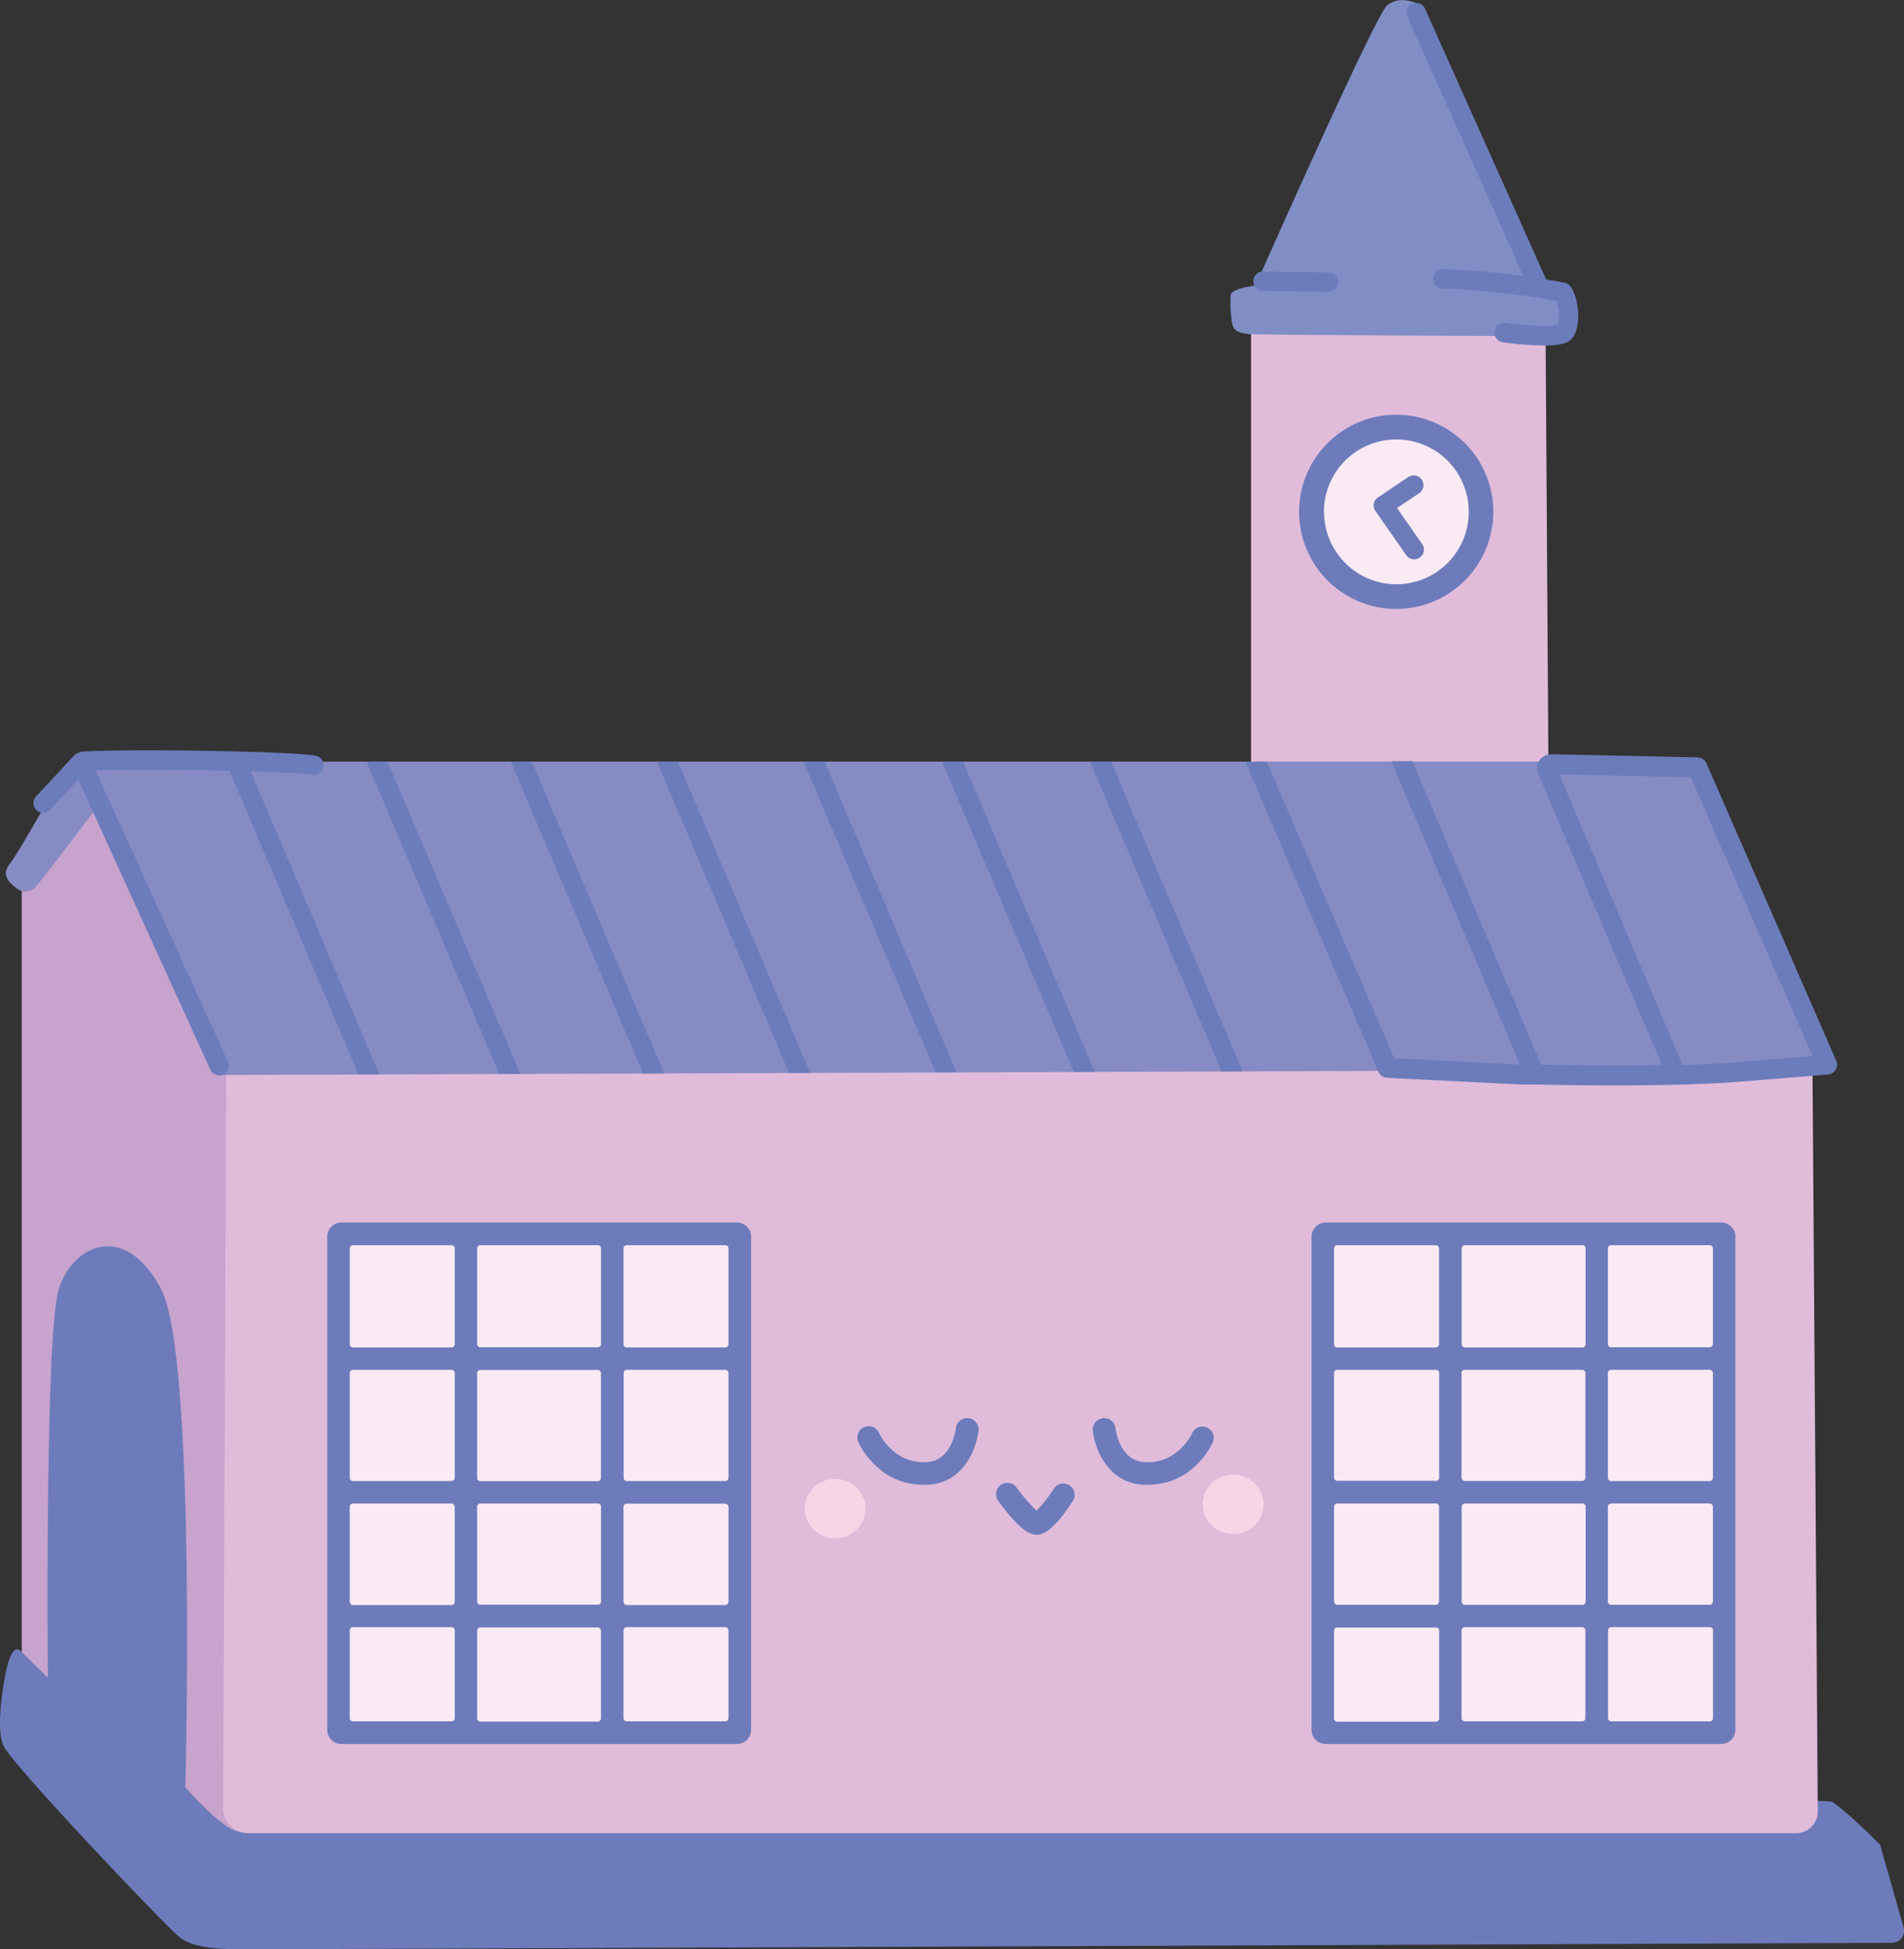 <svg id="Layer_1" data-name="Layer 1" xmlns="http://www.w3.org/2000/svg" viewBox="0 0 588.23 602.22"><rect x="0" y="0" width="588.23" height="602.22" fill="#333333" stroke="none"/><defs><style>.cls-1{fill:#c7a3cd;}.cls-2{fill:#6d7bbb;}.cls-3{fill:#e0bcda;}.cls-4{fill:#faeaf4;}.cls-5{fill:#818ec6;}.cls-6{fill:#6c7cbb;}.cls-7{fill:none;}.cls-8{fill:#878bc4;}.cls-9{fill:#f9d4e7;}</style></defs><polygon class="cls-1" points="6.72 269.17 6.72 528.94 79.5 585.04 81.02 311.12 38.06 242.39 23.4 248.96 6.72 269.17"/><path class="cls-2" d="M61.2,672.51s3.54-133.42-7.58-154.14-27-13.65-31.45,0-3.42,120.28-3.42,120.28l-8-7.86c-2.52-3.13-4.17,2.12-5,6.06C4,645.85,3,655.91,5.21,660c3.54,6.57,50.43,56,54.48,59s11.12,3.53,20.21,3.53c8.57,0,456.39-1.79,508.54-2a3.74,3.74,0,0,0,3.59-4.77l-7.24-25.57s-10.11-10.11-14.66-13.14c-3.73-2.49-354.78,2-467.48,2-4.5,0-21.41,7.22-25.26,7C72.83,685.67,61.2,672.51,61.2,672.51Z" transform="translate(-3.94 -120.32)"/><path class="cls-3" d="M565.53,679.9l-1.65-231.28-490-6.06-1,236.37a7.7,7.7,0,0,0,7.7,7.73H558.82A6.7,6.7,0,0,0,565.53,679.9Z" transform="translate(-3.94 -120.32)"/><polygon class="cls-3" points="386.5 98.35 386.5 238.66 478.38 237.98 477.47 97.9 386.5 98.35"/><rect class="cls-4" x="105.12" y="380.92" width="123.01" height="153.42"/><path class="cls-2" d="M231.61,498H109.41a4.38,4.38,0,0,0-4.38,4.38V654.72a4.38,4.38,0,0,0,4.38,4.38h122.2a4.39,4.39,0,0,0,4.38-4.38V502.39A4.39,4.39,0,0,0,231.61,498ZM112,535.57V506a1,1,0,0,1,1-1h30.44a1,1,0,0,1,1,1v29.6a1,1,0,0,1-1,1H113A1,1,0,0,1,112,535.57Zm76.6,80.5H152.35a1,1,0,0,1-1-1V585.8a1,1,0,0,1,1-1h36.28a1,1,0,0,1,1,1v29.31A1,1,0,0,1,188.63,616.07Zm-36.28,7h36.28a1,1,0,0,1,1,1v27.1a1,1,0,0,1-1,1H152.35a1,1,0,0,1-1-1V624A1,1,0,0,1,152.35,623.07Zm0-79.53h36.28a1,1,0,0,1,1,1v32.37a1,1,0,0,1-1,1H152.35a1,1,0,0,1-1-1V544.5A1,1,0,0,1,152.35,543.54Zm36.28-7H152.35a1,1,0,0,1-1-1V506a1,1,0,0,1,1-1h36.28a1,1,0,0,1,1,1v29.6A1,1,0,0,1,188.63,536.54Zm8,40.33V544.5a1,1,0,0,1,1-1H228a1,1,0,0,1,1,1v32.37a1,1,0,0,1-1,1H197.56A1,1,0,0,1,196.6,576.87Zm1,8H228a1,1,0,0,1,1,1v29.31a1,1,0,0,1-1,1H197.56a1,1,0,0,1-1-1V585.8A1,1,0,0,1,197.56,584.83Zm-53.17,1v29.31a1,1,0,0,1-1,1H113a1,1,0,0,1-1-1V585.8a1,1,0,0,1,1-1h30.44A1,1,0,0,1,144.39,585.8Zm-1-8H113a1,1,0,0,1-1-1V544.5a1,1,0,0,1,1-1h30.44a1,1,0,0,1,1,1v32.37A1,1,0,0,1,143.43,577.83ZM197.56,505H228a1,1,0,0,1,1,1v29.6a1,1,0,0,1-1,1H197.56a1,1,0,0,1-1-1V506A1,1,0,0,1,197.56,505ZM229,624v27.1a1,1,0,0,1-1,1H197.56a1,1,0,0,1-1-1V624a1,1,0,0,1,1-1H228A1,1,0,0,1,229,624ZM143.43,652.1H113a1,1,0,0,1-1-1V624a1,1,0,0,1,1-1h30.44a1,1,0,0,1,1,1v27.1A1,1,0,0,1,143.43,652.1Z" transform="translate(-3.94 -120.32)"/><rect class="cls-4" x="409.1" y="380.92" width="123.01" height="153.42"/><path class="cls-2" d="M409.13,502.39V654.72a4.38,4.38,0,0,0,4.38,4.38H535.7a4.38,4.38,0,0,0,4.38-4.38V502.39A4.38,4.38,0,0,0,535.7,498H413.51A4.38,4.38,0,0,0,409.13,502.39Zm123,34.15H501.69a1,1,0,0,1-1-1V506a1,1,0,0,1,1-1h30.43a1,1,0,0,1,1,1v29.6A1,1,0,0,1,532.12,536.54Zm-76.6,78.57V585.8a1,1,0,0,1,1-1h36.28a1,1,0,0,1,1,1v29.31a1,1,0,0,1-1,1H456.48A1,1,0,0,1,455.52,615.11ZM493.73,624v27.1a1,1,0,0,1-1,1H456.48a1,1,0,0,1-1-1V624a1,1,0,0,1,1-1h36.28A1,1,0,0,1,493.73,624Zm0-79.54v32.37a1,1,0,0,1-1,1H456.48a1,1,0,0,1-1-1V544.5a1,1,0,0,1,1-1h36.28A1,1,0,0,1,493.73,544.5Zm-38.21-8.93V506a1,1,0,0,1,1-1h36.28a1,1,0,0,1,1,1v29.6a1,1,0,0,1-1,1H456.48A1,1,0,0,1,455.52,535.57Zm-8,42.26H417.09a1,1,0,0,1-1-1V544.5a1,1,0,0,1,1-1h30.47a1,1,0,0,1,1,1v32.37A1,1,0,0,1,447.56,577.83Zm1,8v29.31a1,1,0,0,1-1,1H417.09a1,1,0,0,1-1-1V585.8a1,1,0,0,1,1-1h30.47A1,1,0,0,1,448.52,585.8Zm53.17-1h30.43a1,1,0,0,1,1,1v29.31a1,1,0,0,1-1,1H501.69a1,1,0,0,1-1-1V585.8A1,1,0,0,1,501.69,584.83Zm-1-8V544.5a1,1,0,0,1,1-1h30.43a1,1,0,0,1,1,1v32.37a1,1,0,0,1-1,1H501.69A1,1,0,0,1,500.73,576.87ZM448.52,506v29.6a1,1,0,0,1-1,1H417.09a1,1,0,0,1-1-1V506a1,1,0,0,1,1-1h30.47A1,1,0,0,1,448.52,506Zm-31.43,117.1h30.47a1,1,0,0,1,1,1v27.1a1,1,0,0,1-1,1H417.09a1,1,0,0,1-1-1V624A1,1,0,0,1,417.09,623.07Zm83.64,28.07V624a1,1,0,0,1,1-1h30.43a1,1,0,0,1,1,1v27.1a1,1,0,0,1-1,1H501.69A1,1,0,0,1,500.73,651.14Z" transform="translate(-3.94 -120.32)"/><circle class="cls-4" cx="431.39" cy="158.12" r="24.88"/><path class="cls-2" d="M405.29,278.44a30,30,0,1,0,30-30A30,30,0,0,0,405.29,278.44Zm7.67,0a22.37,22.37,0,1,1,22.37,22.38A22.38,22.38,0,0,1,413,278.44Z" transform="translate(-3.94 -120.32)"/><path class="cls-2" d="M428.38,275.85a.19.19,0,0,0,0,.08,3,3,0,0,0,.49,2.27l9.57,13.71a3,3,0,0,0,4.92-3.43l-7.82-11.21,6.83-4.58a3,3,0,1,0-3.34-5L429.64,274A3,3,0,0,0,428.38,275.85Z" transform="translate(-3.94 -120.32)"/><path class="cls-5" d="M480.05,224.17s-88-.32-90.26-.64-4.68-.53-5.17-3.22a38.57,38.57,0,0,1-.48-8.78c.24-1.46,3-2.29,7.68-3,0,0,36.83-83.18,40.61-86.47s9-.79,9-.79l38.05,87.38,7.81,2.56.36,12.07Z" transform="translate(-3.94 -120.32)"/><path class="cls-6" d="M440.19,121.49a3,3,0,0,1,4,1.51l37.24,83.25a3,3,0,0,1,.13.39c3.49.58,5.57,1,5.81,1.06a3.07,3.07,0,0,1,1.66,1c2.49,2.93,4,13,.14,16.6-.55.52-1.88,1.76-8.34,1.76a100.3,100.3,0,0,1-12.58-1,3,3,0,1,1,.77-5.95c6.29.81,14,1.23,16.14.63.69-1.34.36-5.5-.34-7.44a243.34,243.34,0,0,0-35.18-3.84,3,3,0,1,1,.21-6c9.59.33,18.18,1.23,24.71,2.11l-35.85-80.13A3,3,0,0,1,440.19,121.49Z" transform="translate(-3.94 -120.32)"/><path class="cls-6" d="M394.15,204.19l20.27.28a3,3,0,0,1,0,6h0l-20.27-.28a3,3,0,0,1-3-3.05A3,3,0,0,1,394.15,204.19Z" transform="translate(-3.94 -120.32)"/><path class="cls-7" d="M483.09,353.42h1.11a3.29,3.29,0,0,0-1,.17Z" transform="translate(-3.94 -120.32)"/><path class="cls-8" d="M440.21,451.13,71.58,452.42l-36.8-83.88S16.5,392.79,15,394.26a4.28,4.28,0,0,1-6.08.37c-2.39-1.84-4.6-4.05-2-7.36S20,365.35,20,365.35l10.68-9.75H484.59l43,1.93,39.92,90.3L521,451.32Z" transform="translate(-3.94 -120.32)"/><path class="cls-6" d="M395.3,355.59h-6.68l41.2,95.86a3.09,3.09,0,0,0,2.67,1.85l41.39,2.07H474l2.14,0,2.11,0,4.46.08c5.46.1,12.63.2,20.49.2,5.37,0,11.05-.06,16.74-.18q3.22-.07,6.44-.18c5.24-.18,10.37-.43,15.12-.8l27.16-2.21a3,3,0,0,0,2.38-1.48,3.07,3.07,0,0,0,.18-2.81l-40.08-91.85a3.09,3.09,0,0,0-2.75-1.84l-44.19-.95a3.29,3.29,0,0,0-1,.17l-.07-.17h0a4.32,4.32,0,0,0-4,6l38.24,90c-14.53.27-28.82,0-37.27-.12l-39.82-93.74h-6.51L473.5,449.2l-38.79-1.94Zm90.41,4,40.59.87,37.58,86.11L541,448.44c-5.38.41-11.24.68-17.21.86Z" transform="translate(-3.94 -120.32)"/><polygon class="cls-6" points="383.91 330.99 377.4 331.02 336.74 235.28 343.26 235.28 383.91 330.99"/><polygon class="cls-6" points="338.26 331.15 331.75 331.18 291.02 235.28 297.54 235.28 338.26 331.15"/><polygon class="cls-6" points="295.56 331.3 289.05 331.32 248.26 235.28 254.78 235.28 295.56 331.3"/><polygon class="cls-6" points="250.3 331.46 243.79 331.48 202.93 235.28 209.45 235.28 250.3 331.46"/><polygon class="cls-6" points="205.21 331.62 198.7 331.64 157.77 235.28 164.29 235.28 205.21 331.62"/><polygon class="cls-6" points="119.73 235.28 160.72 331.77 154.21 331.8 113.22 235.28 119.73 235.28"/><path class="cls-6" d="M15.07,366.39l11.72-12.64a3,3,0,0,1,1.44-.85,3,3,0,0,1,1.3-.39c16.5-.93,65.64-.05,72,1.29a3,3,0,0,1-.61,5.94,3.18,3.18,0,0,1-.62-.06c-1.89-.4-9.34-.78-18.9-1.07l39.77,93.64-6.51,0L74.83,358.44c-14.32-.34-31.21-.44-41.38-.1l40.86,89.84a3,3,0,1,1-5.46,2.47L28.12,361.14l-8.65,9.33a3,3,0,0,1-4.4-4.08Z" transform="translate(-3.94 -120.32)"/><path class="cls-2" d="M289.19,579c-14.13,0-19.82-12.62-20.07-13.18a3.5,3.5,0,0,1,6.41-2.82c.2.43,4.51,9.73,14.93,9,7.56-.55,8.73-10,8.78-10.44a3.5,3.5,0,0,1,7,.76c-.58,5.42-4.5,15.89-15.23,16.67C290.36,579,289.77,579,289.19,579Z" transform="translate(-3.94 -120.32)"/><path class="cls-2" d="M324.26,594.46a5.25,5.25,0,0,1-.79-.07c-1-.15-4-.61-11.19-10.49a3.5,3.5,0,0,1,5.64-4.14,53.8,53.8,0,0,0,6.25,7.25,42.42,42.42,0,0,0,5.41-6.88,3.5,3.5,0,0,1,5.88,3.79C329.38,593.34,326,594.46,324.26,594.46Z" transform="translate(-3.94 -120.32)"/><ellipse class="cls-9" cx="258.01" cy="466.07" rx="9.39" ry="9.19"/><path class="cls-2" d="M358.62,579c14.12,0,19.82-12.62,20.06-13.18a3.5,3.5,0,0,0-6.4-2.82c-.2.43-4.51,9.73-14.94,9-7.55-.55-8.72-10-8.77-10.44a3.5,3.5,0,0,0-7,.76c.57,5.42,4.5,15.89,15.23,16.67C357.44,579,358,579,358.62,579Z" transform="translate(-3.94 -120.32)"/><ellipse class="cls-9" cx="380.95" cy="464.71" rx="9.39" ry="9.19"/></svg>
